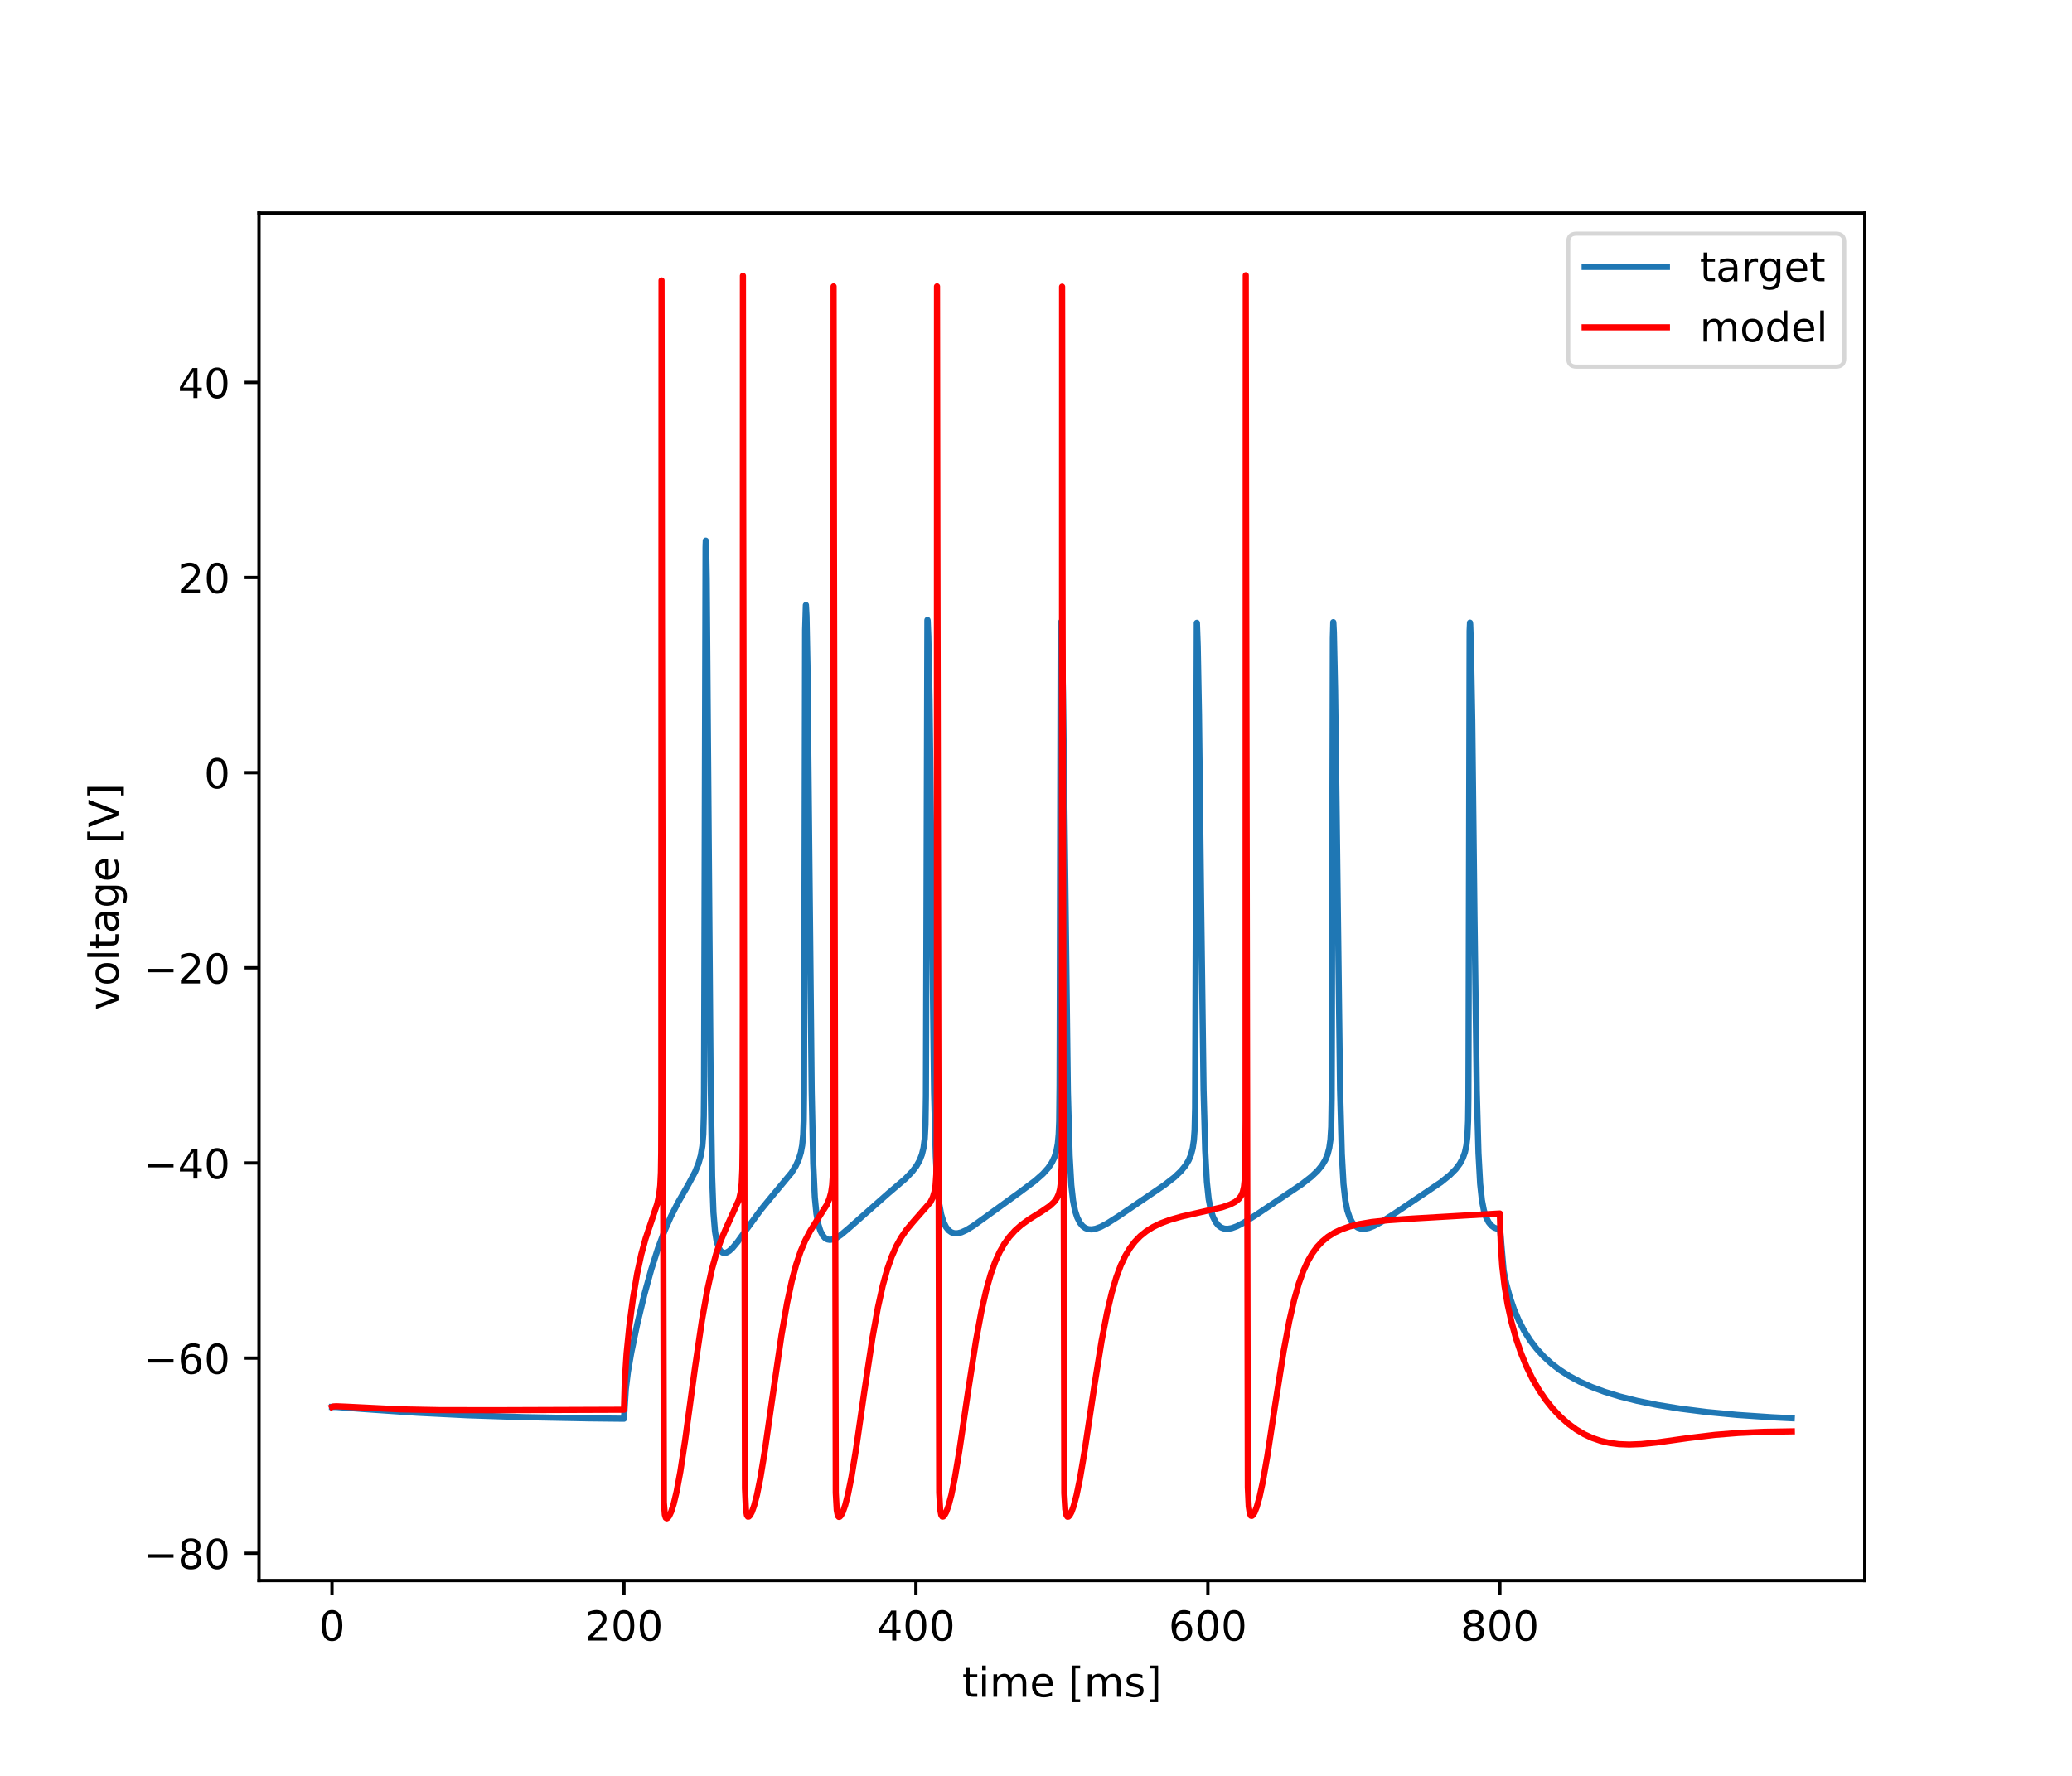 <?xml version="1.0" encoding="utf-8" standalone="no"?>
<!DOCTYPE svg PUBLIC "-//W3C//DTD SVG 1.1//EN"
  "http://www.w3.org/Graphics/SVG/1.1/DTD/svg11.dtd">
<!-- Created with matplotlib (http://matplotlib.org/) -->
<svg height="432pt" version="1.1" viewBox="0 0 504 432" width="504pt" xmlns="http://www.w3.org/2000/svg" xmlns:xlink="http://www.w3.org/1999/xlink">
 <defs>
  <style type="text/css">
*{stroke-linecap:butt;stroke-linejoin:round;}
  </style>
 </defs>
 <g id="figure_1">
  <g id="patch_1">
   <path d="M 0 432 
L 504 432 
L 504 0 
L 0 0 
z
" style="fill:#ffffff;"/>
  </g>
  <g id="axes_1">
   <g id="patch_2">
    <path d="M 63 384.48 
L 453.6 384.48 
L 453.6 51.84 
L 63 51.84 
z
" style="fill:#ffffff;"/>
   </g>
   <g id="matplotlib.axis_1">
    <g id="xtick_1">
     <g id="line2d_1">
      <defs>
       <path d="M 0 0 
L 0 3.5 
" id="mba278e1827" style="stroke:#000000;stroke-width:0.8;"/>
      </defs>
      <g>
       <use style="stroke:#000000;stroke-width:0.8;" x="80.755" xlink:href="#mba278e1827" y="384.48"/>
      </g>
     </g>
     <g id="text_1">
      <!-- 0 -->
      <defs>
       <path d="M 31.781 66.406 
Q 24.172 66.406 20.328 58.906 
Q 16.5 51.422 16.5 36.375 
Q 16.5 21.391 20.328 13.891 
Q 24.172 6.391 31.781 6.391 
Q 39.453 6.391 43.281 13.891 
Q 47.125 21.391 47.125 36.375 
Q 47.125 51.422 43.281 58.906 
Q 39.453 66.406 31.781 66.406 
z
M 31.781 74.219 
Q 44.047 74.219 50.516 64.516 
Q 56.984 54.828 56.984 36.375 
Q 56.984 17.969 50.516 8.266 
Q 44.047 -1.422 31.781 -1.422 
Q 19.531 -1.422 13.062 8.266 
Q 6.594 17.969 6.594 36.375 
Q 6.594 54.828 13.062 64.516 
Q 19.531 74.219 31.781 74.219 
z
" id="DejaVuSans-30"/>
      </defs>
      <g transform="translate(77.573 399.078)scale(0.1 -0.1)">
       <use xlink:href="#DejaVuSans-30"/>
      </g>
     </g>
    </g>
    <g id="xtick_2">
     <g id="line2d_2">
      <g>
       <use style="stroke:#000000;stroke-width:0.8;" x="151.773" xlink:href="#mba278e1827" y="384.48"/>
      </g>
     </g>
     <g id="text_2">
      <!-- 200 -->
      <defs>
       <path d="M 19.188 8.297 
L 53.609 8.297 
L 53.609 0 
L 7.328 0 
L 7.328 8.297 
Q 12.938 14.109 22.625 23.891 
Q 32.328 33.688 34.812 36.531 
Q 39.547 41.844 41.422 45.531 
Q 43.312 49.219 43.312 52.781 
Q 43.312 58.594 39.234 62.25 
Q 35.156 65.922 28.609 65.922 
Q 23.969 65.922 18.812 64.312 
Q 13.672 62.703 7.812 59.422 
L 7.812 69.391 
Q 13.766 71.781 18.938 73 
Q 24.125 74.219 28.422 74.219 
Q 39.75 74.219 46.484 68.547 
Q 53.219 62.891 53.219 53.422 
Q 53.219 48.922 51.531 44.891 
Q 49.859 40.875 45.406 35.406 
Q 44.188 33.984 37.641 27.219 
Q 31.109 20.453 19.188 8.297 
z
" id="DejaVuSans-32"/>
      </defs>
      <g transform="translate(142.229 399.078)scale(0.1 -0.1)">
       <use xlink:href="#DejaVuSans-32"/>
       <use x="63.623" xlink:href="#DejaVuSans-30"/>
       <use x="127.246" xlink:href="#DejaVuSans-30"/>
      </g>
     </g>
    </g>
    <g id="xtick_3">
     <g id="line2d_3">
      <g>
       <use style="stroke:#000000;stroke-width:0.8;" x="222.791" xlink:href="#mba278e1827" y="384.48"/>
      </g>
     </g>
     <g id="text_3">
      <!-- 400 -->
      <defs>
       <path d="M 37.797 64.312 
L 12.891 25.391 
L 37.797 25.391 
z
M 35.203 72.906 
L 47.609 72.906 
L 47.609 25.391 
L 58.016 25.391 
L 58.016 17.188 
L 47.609 17.188 
L 47.609 0 
L 37.797 0 
L 37.797 17.188 
L 4.891 17.188 
L 4.891 26.703 
z
" id="DejaVuSans-34"/>
      </defs>
      <g transform="translate(213.247 399.078)scale(0.1 -0.1)">
       <use xlink:href="#DejaVuSans-34"/>
       <use x="63.623" xlink:href="#DejaVuSans-30"/>
       <use x="127.246" xlink:href="#DejaVuSans-30"/>
      </g>
     </g>
    </g>
    <g id="xtick_4">
     <g id="line2d_4">
      <g>
       <use style="stroke:#000000;stroke-width:0.8;" x="293.809" xlink:href="#mba278e1827" y="384.48"/>
      </g>
     </g>
     <g id="text_4">
      <!-- 600 -->
      <defs>
       <path d="M 33.016 40.375 
Q 26.375 40.375 22.484 35.828 
Q 18.609 31.297 18.609 23.391 
Q 18.609 15.531 22.484 10.953 
Q 26.375 6.391 33.016 6.391 
Q 39.656 6.391 43.531 10.953 
Q 47.406 15.531 47.406 23.391 
Q 47.406 31.297 43.531 35.828 
Q 39.656 40.375 33.016 40.375 
z
M 52.594 71.297 
L 52.594 62.312 
Q 48.875 64.062 45.094 64.984 
Q 41.312 65.922 37.594 65.922 
Q 27.828 65.922 22.672 59.328 
Q 17.531 52.734 16.797 39.406 
Q 19.672 43.656 24.016 45.922 
Q 28.375 48.188 33.594 48.188 
Q 44.578 48.188 50.953 41.516 
Q 57.328 34.859 57.328 23.391 
Q 57.328 12.156 50.688 5.359 
Q 44.047 -1.422 33.016 -1.422 
Q 20.359 -1.422 13.672 8.266 
Q 6.984 17.969 6.984 36.375 
Q 6.984 53.656 15.188 63.938 
Q 23.391 74.219 37.203 74.219 
Q 40.922 74.219 44.703 73.484 
Q 48.484 72.75 52.594 71.297 
z
" id="DejaVuSans-36"/>
      </defs>
      <g transform="translate(284.265 399.078)scale(0.1 -0.1)">
       <use xlink:href="#DejaVuSans-36"/>
       <use x="63.623" xlink:href="#DejaVuSans-30"/>
       <use x="127.246" xlink:href="#DejaVuSans-30"/>
      </g>
     </g>
    </g>
    <g id="xtick_5">
     <g id="line2d_5">
      <g>
       <use style="stroke:#000000;stroke-width:0.8;" x="364.827" xlink:href="#mba278e1827" y="384.48"/>
      </g>
     </g>
     <g id="text_5">
      <!-- 800 -->
      <defs>
       <path d="M 31.781 34.625 
Q 24.75 34.625 20.719 30.859 
Q 16.703 27.094 16.703 20.516 
Q 16.703 13.922 20.719 10.156 
Q 24.75 6.391 31.781 6.391 
Q 38.812 6.391 42.859 10.172 
Q 46.922 13.969 46.922 20.516 
Q 46.922 27.094 42.891 30.859 
Q 38.875 34.625 31.781 34.625 
z
M 21.922 38.812 
Q 15.578 40.375 12.031 44.719 
Q 8.5 49.078 8.5 55.328 
Q 8.5 64.062 14.719 69.141 
Q 20.953 74.219 31.781 74.219 
Q 42.672 74.219 48.875 69.141 
Q 55.078 64.062 55.078 55.328 
Q 55.078 49.078 51.531 44.719 
Q 48 40.375 41.703 38.812 
Q 48.828 37.156 52.797 32.312 
Q 56.781 27.484 56.781 20.516 
Q 56.781 9.906 50.312 4.234 
Q 43.844 -1.422 31.781 -1.422 
Q 19.734 -1.422 13.25 4.234 
Q 6.781 9.906 6.781 20.516 
Q 6.781 27.484 10.781 32.312 
Q 14.797 37.156 21.922 38.812 
z
M 18.312 54.391 
Q 18.312 48.734 21.844 45.562 
Q 25.391 42.391 31.781 42.391 
Q 38.141 42.391 41.719 45.562 
Q 45.312 48.734 45.312 54.391 
Q 45.312 60.062 41.719 63.234 
Q 38.141 66.406 31.781 66.406 
Q 25.391 66.406 21.844 63.234 
Q 18.312 60.062 18.312 54.391 
z
" id="DejaVuSans-38"/>
      </defs>
      <g transform="translate(355.284 399.078)scale(0.1 -0.1)">
       <use xlink:href="#DejaVuSans-38"/>
       <use x="63.623" xlink:href="#DejaVuSans-30"/>
       <use x="127.246" xlink:href="#DejaVuSans-30"/>
      </g>
     </g>
    </g>
    <g id="text_6">
     <!-- time [ms] -->
     <defs>
      <path d="M 18.312 70.219 
L 18.312 54.688 
L 36.812 54.688 
L 36.812 47.703 
L 18.312 47.703 
L 18.312 18.016 
Q 18.312 11.328 20.141 9.422 
Q 21.969 7.516 27.594 7.516 
L 36.812 7.516 
L 36.812 0 
L 27.594 0 
Q 17.188 0 13.234 3.875 
Q 9.281 7.766 9.281 18.016 
L 9.281 47.703 
L 2.688 47.703 
L 2.688 54.688 
L 9.281 54.688 
L 9.281 70.219 
z
" id="DejaVuSans-74"/>
      <path d="M 9.422 54.688 
L 18.406 54.688 
L 18.406 0 
L 9.422 0 
z
M 9.422 75.984 
L 18.406 75.984 
L 18.406 64.594 
L 9.422 64.594 
z
" id="DejaVuSans-69"/>
      <path d="M 52 44.188 
Q 55.375 50.25 60.062 53.125 
Q 64.75 56 71.094 56 
Q 79.641 56 84.281 50.016 
Q 88.922 44.047 88.922 33.016 
L 88.922 0 
L 79.891 0 
L 79.891 32.719 
Q 79.891 40.578 77.094 44.375 
Q 74.312 48.188 68.609 48.188 
Q 61.625 48.188 57.562 43.547 
Q 53.516 38.922 53.516 30.906 
L 53.516 0 
L 44.484 0 
L 44.484 32.719 
Q 44.484 40.625 41.703 44.406 
Q 38.922 48.188 33.109 48.188 
Q 26.219 48.188 22.156 43.531 
Q 18.109 38.875 18.109 30.906 
L 18.109 0 
L 9.078 0 
L 9.078 54.688 
L 18.109 54.688 
L 18.109 46.188 
Q 21.188 51.219 25.484 53.609 
Q 29.781 56 35.688 56 
Q 41.656 56 45.828 52.969 
Q 50 49.953 52 44.188 
z
" id="DejaVuSans-6d"/>
      <path d="M 56.203 29.594 
L 56.203 25.203 
L 14.891 25.203 
Q 15.484 15.922 20.484 11.062 
Q 25.484 6.203 34.422 6.203 
Q 39.594 6.203 44.453 7.469 
Q 49.312 8.734 54.109 11.281 
L 54.109 2.781 
Q 49.266 0.734 44.188 -0.344 
Q 39.109 -1.422 33.891 -1.422 
Q 20.797 -1.422 13.156 6.188 
Q 5.516 13.812 5.516 26.812 
Q 5.516 40.234 12.766 48.109 
Q 20.016 56 32.328 56 
Q 43.359 56 49.781 48.891 
Q 56.203 41.797 56.203 29.594 
z
M 47.219 32.234 
Q 47.125 39.594 43.094 43.984 
Q 39.062 48.391 32.422 48.391 
Q 24.906 48.391 20.391 44.141 
Q 15.875 39.891 15.188 32.172 
z
" id="DejaVuSans-65"/>
      <path id="DejaVuSans-20"/>
      <path d="M 8.594 75.984 
L 29.297 75.984 
L 29.297 69 
L 17.578 69 
L 17.578 -6.203 
L 29.297 -6.203 
L 29.297 -13.188 
L 8.594 -13.188 
z
" id="DejaVuSans-5b"/>
      <path d="M 44.281 53.078 
L 44.281 44.578 
Q 40.484 46.531 36.375 47.5 
Q 32.281 48.484 27.875 48.484 
Q 21.188 48.484 17.844 46.438 
Q 14.5 44.391 14.5 40.281 
Q 14.5 37.156 16.891 35.375 
Q 19.281 33.594 26.516 31.984 
L 29.594 31.297 
Q 39.156 29.25 43.188 25.516 
Q 47.219 21.781 47.219 15.094 
Q 47.219 7.469 41.188 3.016 
Q 35.156 -1.422 24.609 -1.422 
Q 20.219 -1.422 15.453 -0.562 
Q 10.688 0.297 5.422 2 
L 5.422 11.281 
Q 10.406 8.688 15.234 7.391 
Q 20.062 6.109 24.812 6.109 
Q 31.156 6.109 34.562 8.281 
Q 37.984 10.453 37.984 14.406 
Q 37.984 18.062 35.516 20.016 
Q 33.062 21.969 24.703 23.781 
L 21.578 24.516 
Q 13.234 26.266 9.516 29.906 
Q 5.812 33.547 5.812 39.891 
Q 5.812 47.609 11.281 51.797 
Q 16.75 56 26.812 56 
Q 31.781 56 36.172 55.266 
Q 40.578 54.547 44.281 53.078 
z
" id="DejaVuSans-73"/>
      <path d="M 30.422 75.984 
L 30.422 -13.188 
L 9.719 -13.188 
L 9.719 -6.203 
L 21.391 -6.203 
L 21.391 69 
L 9.719 69 
L 9.719 75.984 
z
" id="DejaVuSans-5d"/>
     </defs>
     <g transform="translate(234.038 412.757)scale(0.1 -0.1)">
      <use xlink:href="#DejaVuSans-74"/>
      <use x="39.209" xlink:href="#DejaVuSans-69"/>
      <use x="66.992" xlink:href="#DejaVuSans-6d"/>
      <use x="164.404" xlink:href="#DejaVuSans-65"/>
      <use x="225.928" xlink:href="#DejaVuSans-20"/>
      <use x="257.715" xlink:href="#DejaVuSans-5b"/>
      <use x="296.729" xlink:href="#DejaVuSans-6d"/>
      <use x="394.141" xlink:href="#DejaVuSans-73"/>
      <use x="446.24" xlink:href="#DejaVuSans-5d"/>
     </g>
    </g>
   </g>
   <g id="matplotlib.axis_2">
    <g id="ytick_1">
     <g id="line2d_6">
      <defs>
       <path d="M 0 0 
L -3.5 0 
" id="me68f5c3c65" style="stroke:#000000;stroke-width:0.8;"/>
      </defs>
      <g>
       <use style="stroke:#000000;stroke-width:0.8;" x="63" xlink:href="#me68f5c3c65" y="377.846"/>
      </g>
     </g>
     <g id="text_7">
      <!-- −80 -->
      <defs>
       <path d="M 10.594 35.5 
L 73.188 35.5 
L 73.188 27.203 
L 10.594 27.203 
z
" id="DejaVuSans-2212"/>
      </defs>
      <g transform="translate(34.895 381.645)scale(0.1 -0.1)">
       <use xlink:href="#DejaVuSans-2212"/>
       <use x="83.789" xlink:href="#DejaVuSans-38"/>
       <use x="147.412" xlink:href="#DejaVuSans-30"/>
      </g>
     </g>
    </g>
    <g id="ytick_2">
     <g id="line2d_7">
      <g>
       <use style="stroke:#000000;stroke-width:0.8;" x="63" xlink:href="#me68f5c3c65" y="330.375"/>
      </g>
     </g>
     <g id="text_8">
      <!-- −60 -->
      <g transform="translate(34.895 334.174)scale(0.1 -0.1)">
       <use xlink:href="#DejaVuSans-2212"/>
       <use x="83.789" xlink:href="#DejaVuSans-36"/>
       <use x="147.412" xlink:href="#DejaVuSans-30"/>
      </g>
     </g>
    </g>
    <g id="ytick_3">
     <g id="line2d_8">
      <g>
       <use style="stroke:#000000;stroke-width:0.8;" x="63" xlink:href="#me68f5c3c65" y="282.903"/>
      </g>
     </g>
     <g id="text_9">
      <!-- −40 -->
      <g transform="translate(34.895 286.702)scale(0.1 -0.1)">
       <use xlink:href="#DejaVuSans-2212"/>
       <use x="83.789" xlink:href="#DejaVuSans-34"/>
       <use x="147.412" xlink:href="#DejaVuSans-30"/>
      </g>
     </g>
    </g>
    <g id="ytick_4">
     <g id="line2d_9">
      <g>
       <use style="stroke:#000000;stroke-width:0.8;" x="63" xlink:href="#me68f5c3c65" y="235.431"/>
      </g>
     </g>
     <g id="text_10">
      <!-- −20 -->
      <g transform="translate(34.895 239.23)scale(0.1 -0.1)">
       <use xlink:href="#DejaVuSans-2212"/>
       <use x="83.789" xlink:href="#DejaVuSans-32"/>
       <use x="147.412" xlink:href="#DejaVuSans-30"/>
      </g>
     </g>
    </g>
    <g id="ytick_5">
     <g id="line2d_10">
      <g>
       <use style="stroke:#000000;stroke-width:0.8;" x="63" xlink:href="#me68f5c3c65" y="187.96"/>
      </g>
     </g>
     <g id="text_11">
      <!-- 0 -->
      <g transform="translate(49.638 191.759)scale(0.1 -0.1)">
       <use xlink:href="#DejaVuSans-30"/>
      </g>
     </g>
    </g>
    <g id="ytick_6">
     <g id="line2d_11">
      <g>
       <use style="stroke:#000000;stroke-width:0.8;" x="63" xlink:href="#me68f5c3c65" y="140.488"/>
      </g>
     </g>
     <g id="text_12">
      <!-- 20 -->
      <g transform="translate(43.275 144.287)scale(0.1 -0.1)">
       <use xlink:href="#DejaVuSans-32"/>
       <use x="63.623" xlink:href="#DejaVuSans-30"/>
      </g>
     </g>
    </g>
    <g id="ytick_7">
     <g id="line2d_12">
      <g>
       <use style="stroke:#000000;stroke-width:0.8;" x="63" xlink:href="#me68f5c3c65" y="93.016"/>
      </g>
     </g>
     <g id="text_13">
      <!-- 40 -->
      <g transform="translate(43.275 96.816)scale(0.1 -0.1)">
       <use xlink:href="#DejaVuSans-34"/>
       <use x="63.623" xlink:href="#DejaVuSans-30"/>
      </g>
     </g>
    </g>
    <g id="text_14">
     <!-- voltage [V] -->
     <defs>
      <path d="M 2.984 54.688 
L 12.5 54.688 
L 29.594 8.797 
L 46.688 54.688 
L 56.203 54.688 
L 35.688 0 
L 23.484 0 
z
" id="DejaVuSans-76"/>
      <path d="M 30.609 48.391 
Q 23.391 48.391 19.188 42.75 
Q 14.984 37.109 14.984 27.297 
Q 14.984 17.484 19.156 11.844 
Q 23.344 6.203 30.609 6.203 
Q 37.797 6.203 41.984 11.859 
Q 46.188 17.531 46.188 27.297 
Q 46.188 37.016 41.984 42.703 
Q 37.797 48.391 30.609 48.391 
z
M 30.609 56 
Q 42.328 56 49.016 48.375 
Q 55.719 40.766 55.719 27.297 
Q 55.719 13.875 49.016 6.219 
Q 42.328 -1.422 30.609 -1.422 
Q 18.844 -1.422 12.172 6.219 
Q 5.516 13.875 5.516 27.297 
Q 5.516 40.766 12.172 48.375 
Q 18.844 56 30.609 56 
z
" id="DejaVuSans-6f"/>
      <path d="M 9.422 75.984 
L 18.406 75.984 
L 18.406 0 
L 9.422 0 
z
" id="DejaVuSans-6c"/>
      <path d="M 34.281 27.484 
Q 23.391 27.484 19.188 25 
Q 14.984 22.516 14.984 16.5 
Q 14.984 11.719 18.141 8.906 
Q 21.297 6.109 26.703 6.109 
Q 34.188 6.109 38.703 11.406 
Q 43.219 16.703 43.219 25.484 
L 43.219 27.484 
z
M 52.203 31.203 
L 52.203 0 
L 43.219 0 
L 43.219 8.297 
Q 40.141 3.328 35.547 0.953 
Q 30.953 -1.422 24.312 -1.422 
Q 15.922 -1.422 10.953 3.297 
Q 6 8.016 6 15.922 
Q 6 25.141 12.172 29.828 
Q 18.359 34.516 30.609 34.516 
L 43.219 34.516 
L 43.219 35.406 
Q 43.219 41.609 39.141 45 
Q 35.062 48.391 27.688 48.391 
Q 23 48.391 18.547 47.266 
Q 14.109 46.141 10.016 43.891 
L 10.016 52.203 
Q 14.938 54.109 19.578 55.047 
Q 24.219 56 28.609 56 
Q 40.484 56 46.344 49.844 
Q 52.203 43.703 52.203 31.203 
z
" id="DejaVuSans-61"/>
      <path d="M 45.406 27.984 
Q 45.406 37.75 41.375 43.109 
Q 37.359 48.484 30.078 48.484 
Q 22.859 48.484 18.828 43.109 
Q 14.797 37.75 14.797 27.984 
Q 14.797 18.266 18.828 12.891 
Q 22.859 7.516 30.078 7.516 
Q 37.359 7.516 41.375 12.891 
Q 45.406 18.266 45.406 27.984 
z
M 54.391 6.781 
Q 54.391 -7.172 48.188 -13.984 
Q 42 -20.797 29.203 -20.797 
Q 24.469 -20.797 20.266 -20.094 
Q 16.062 -19.391 12.109 -17.922 
L 12.109 -9.188 
Q 16.062 -11.328 19.922 -12.344 
Q 23.781 -13.375 27.781 -13.375 
Q 36.625 -13.375 41.016 -8.766 
Q 45.406 -4.156 45.406 5.172 
L 45.406 9.625 
Q 42.625 4.781 38.281 2.391 
Q 33.938 0 27.875 0 
Q 17.828 0 11.672 7.656 
Q 5.516 15.328 5.516 27.984 
Q 5.516 40.672 11.672 48.328 
Q 17.828 56 27.875 56 
Q 33.938 56 38.281 53.609 
Q 42.625 51.219 45.406 46.391 
L 45.406 54.688 
L 54.391 54.688 
z
" id="DejaVuSans-67"/>
      <path d="M 28.609 0 
L 0.781 72.906 
L 11.078 72.906 
L 34.188 11.531 
L 57.328 72.906 
L 67.578 72.906 
L 39.797 0 
z
" id="DejaVuSans-56"/>
     </defs>
     <g transform="translate(28.816 245.754)rotate(-90)scale(0.1 -0.1)">
      <use xlink:href="#DejaVuSans-76"/>
      <use x="59.18" xlink:href="#DejaVuSans-6f"/>
      <use x="120.361" xlink:href="#DejaVuSans-6c"/>
      <use x="148.145" xlink:href="#DejaVuSans-74"/>
      <use x="187.354" xlink:href="#DejaVuSans-61"/>
      <use x="248.633" xlink:href="#DejaVuSans-67"/>
      <use x="312.109" xlink:href="#DejaVuSans-65"/>
      <use x="373.633" xlink:href="#DejaVuSans-20"/>
      <use x="405.42" xlink:href="#DejaVuSans-5b"/>
      <use x="444.434" xlink:href="#DejaVuSans-56"/>
      <use x="512.842" xlink:href="#DejaVuSans-5d"/>
     </g>
    </g>
   </g>
   <g id="line2d_13">
    <path clip-path="url(#p8afd7a275e)" d="M 80.755 342.242 
L 81.926 342.264 
L 88.797 342.79 
L 101.439 343.662 
L 113.671 344.274 
L 127.289 344.728 
L 143.375 345.033 
L 151.773 345.122 
L 151.862 343.691 
L 152.234 337.863 
L 152.731 333.783 
L 153.566 328.964 
L 155.004 322.093 
L 156.726 314.937 
L 158.431 308.759 
L 160.046 303.7 
L 161.609 299.516 
L 163.189 295.914 
L 164.893 292.582 
L 167.503 288.041 
L 169.066 285.104 
L 169.9 283.067 
L 170.468 281.05 
L 170.841 278.804 
L 171.072 275.906 
L 171.196 271.471 
L 171.249 265.787 
L 171.622 133.168 
L 171.676 131.511 
L 171.747 131.682 
L 171.906 140.761 
L 172.19 178.042 
L 172.847 261.747 
L 173.22 286.166 
L 173.54 294.923 
L 173.913 299.489 
L 174.303 301.879 
L 174.783 303.443 
L 175.244 304.253 
L 175.724 304.671 
L 176.221 304.795 
L 176.771 304.673 
L 177.393 304.299 
L 178.209 303.544 
L 179.417 302.09 
L 181.742 298.841 
L 184.991 294.393 
L 187.655 291.141 
L 192.519 285.302 
L 193.567 283.614 
L 194.295 282.017 
L 194.792 280.396 
L 195.129 278.589 
L 195.378 275.933 
L 195.502 272.532 
L 195.573 266 
L 195.626 246.555 
L 195.84 153.316 
L 196.017 147.21 
L 196.035 147.181 
L 196.177 149.826 
L 196.408 161.908 
L 196.745 196.439 
L 197.437 265.485 
L 197.81 282.985 
L 198.201 291.278 
L 198.591 295.266 
L 199.071 297.881 
L 199.55 299.415 
L 200.101 300.499 
L 200.686 301.17 
L 201.255 301.502 
L 201.858 301.61 
L 202.586 301.496 
L 203.456 301.115 
L 204.575 300.371 
L 206.261 298.955 
L 216.097 290.262 
L 220.199 286.764 
L 221.85 285.058 
L 222.933 283.631 
L 223.696 282.273 
L 224.247 280.857 
L 224.655 279.175 
L 224.939 276.976 
L 225.117 273.562 
L 225.223 266.649 
L 225.578 150.885 
L 225.596 150.8 
L 225.649 150.927 
L 225.809 154.803 
L 226.111 170.242 
L 226.484 203.249 
L 227.212 265.701 
L 227.62 281.256 
L 227.993 288.353 
L 228.437 292.711 
L 228.934 295.403 
L 229.502 297.249 
L 230.124 298.508 
L 230.763 299.307 
L 231.42 299.777 
L 232.13 300.003 
L 232.929 300.007 
L 233.852 299.78 
L 235.042 299.245 
L 236.71 298.225 
L 239.551 296.187 
L 247.754 290.241 
L 251.784 287.237 
L 253.702 285.536 
L 254.962 284.133 
L 255.85 282.828 
L 256.507 281.466 
L 256.968 280.011 
L 257.306 278.192 
L 257.519 275.91 
L 257.643 272.73 
L 257.732 264.193 
L 257.767 253.09 
L 257.998 155.02 
L 258.122 151.29 
L 258.158 151.721 
L 258.264 154.182 
L 258.566 168.619 
L 258.957 200.016 
L 259.756 265.582 
L 260.182 281.097 
L 260.59 288.271 
L 261.016 292.082 
L 261.496 294.501 
L 262.028 296.158 
L 262.668 297.423 
L 263.342 298.256 
L 263.999 298.74 
L 264.727 299.008 
L 265.562 299.065 
L 266.52 298.898 
L 267.745 298.442 
L 269.361 297.59 
L 271.989 295.919 
L 283.174 288.319 
L 285.678 286.376 
L 287.275 284.862 
L 288.358 283.541 
L 289.14 282.249 
L 289.708 280.886 
L 290.116 279.332 
L 290.4 277.392 
L 290.578 274.885 
L 290.702 269.584 
L 290.773 250.334 
L 291.11 151.529 
L 291.128 151.498 
L 291.146 151.547 
L 291.341 157.146 
L 291.643 173.89 
L 292.176 220.545 
L 292.762 265.222 
L 293.152 279.766 
L 293.561 287.499 
L 294.004 291.703 
L 294.502 294.285 
L 295.052 296.009 
L 295.691 297.273 
L 296.384 298.124 
L 297.058 298.614 
L 297.804 298.881 
L 298.603 298.936 
L 299.597 298.769 
L 300.84 298.314 
L 302.509 297.445 
L 305.243 295.728 
L 316.517 288.163 
L 318.95 286.277 
L 320.494 284.814 
L 321.577 283.494 
L 322.358 282.198 
L 322.927 280.823 
L 323.335 279.243 
L 323.619 277.238 
L 323.814 274.119 
L 323.921 267.179 
L 323.974 250.493 
L 324.205 155.293 
L 324.311 151.344 
L 324.347 151.683 
L 324.453 153.818 
L 324.755 168.027 
L 325.164 200.325 
L 325.963 265.095 
L 326.389 280.67 
L 326.797 288.005 
L 327.241 292.013 
L 327.738 294.489 
L 328.306 296.188 
L 328.928 297.361 
L 329.602 298.159 
L 330.295 298.64 
L 331.058 298.889 
L 331.91 298.92 
L 332.94 298.713 
L 334.201 298.221 
L 335.958 297.277 
L 338.923 295.391 
L 350.517 287.588 
L 352.665 285.848 
L 354.086 284.42 
L 355.08 283.108 
L 355.808 281.767 
L 356.323 280.34 
L 356.678 278.72 
L 356.926 276.589 
L 357.104 272.635 
L 357.175 267.131 
L 357.211 257.13 
L 357.477 153.474 
L 357.566 151.46 
L 357.619 151.873 
L 357.779 156.506 
L 358.116 175.35 
L 358.649 222.422 
L 359.217 265.399 
L 359.625 280.479 
L 360.034 287.982 
L 360.46 291.943 
L 360.939 294.417 
L 361.472 296.083 
L 362.093 297.31 
L 362.75 298.125 
L 363.46 298.644 
L 364.224 298.908 
L 364.881 299.099 
L 365.751 309.11 
L 366.39 312.308 
L 367.26 315.542 
L 368.289 318.546 
L 369.479 321.332 
L 370.775 323.806 
L 372.213 326.068 
L 373.758 328.087 
L 375.462 329.95 
L 377.344 331.672 
L 379.368 333.227 
L 381.676 334.713 
L 384.215 336.08 
L 387.091 337.37 
L 390.341 338.579 
L 394.034 339.712 
L 398.277 340.778 
L 403.177 341.774 
L 408.788 342.682 
L 415.232 343.495 
L 422.601 344.193 
L 430.981 344.76 
L 435.828 344.999 
L 435.828 344.999 
" style="fill:none;stroke:#1f77b4;stroke-linecap:square;stroke-width:1.5;"/>
   </g>
   <g id="line2d_14">
    <path clip-path="url(#p8afd7a275e)" d="M 80.755 342.242 
L 80.985 342.134 
L 81.802 342.08 
L 84.483 342.193 
L 97.497 342.841 
L 106.889 343.023 
L 120.649 343.043 
L 151.773 342.93 
L 151.986 335.741 
L 152.412 329.244 
L 153.087 322.494 
L 153.992 315.668 
L 154.986 309.786 
L 155.998 305.098 
L 157.046 301.272 
L 158.342 297.411 
L 159.869 292.823 
L 160.33 290.676 
L 160.597 288.443 
L 160.757 285.218 
L 160.828 280.408 
L 160.863 268.7 
L 160.916 68.226 
L 161.023 151.18 
L 161.484 365.518 
L 161.715 368.501 
L 161.946 369.23 
L 162.177 369.36 
L 162.425 369.239 
L 162.781 368.779 
L 163.26 367.744 
L 163.864 365.865 
L 164.592 362.815 
L 165.479 358.044 
L 166.633 350.498 
L 169.066 332.619 
L 170.788 320.937 
L 172.048 313.841 
L 173.167 308.765 
L 174.232 304.918 
L 175.333 301.751 
L 176.576 298.849 
L 179.754 291.813 
L 180.162 290.026 
L 180.411 287.959 
L 180.571 284.453 
L 180.642 277.757 
L 180.677 243.302 
L 180.713 67.093 
L 180.784 123.872 
L 181.21 362.04 
L 181.441 367.213 
L 181.689 368.633 
L 181.92 368.947 
L 182.151 368.922 
L 182.453 368.621 
L 182.879 367.832 
L 183.429 366.306 
L 184.122 363.67 
L 184.956 359.54 
L 186.021 353.041 
L 187.761 340.812 
L 190.087 324.809 
L 191.436 317.05 
L 192.59 311.645 
L 193.673 307.589 
L 194.756 304.376 
L 195.875 301.736 
L 197.118 299.369 
L 198.68 296.89 
L 201.095 293.101 
L 201.752 291.582 
L 202.16 290.085 
L 202.426 288.276 
L 202.586 285.789 
L 202.675 281.494 
L 202.728 261.692 
L 202.764 69.676 
L 202.853 130.614 
L 203.296 363.121 
L 203.527 367.33 
L 203.794 368.711 
L 204.042 369.007 
L 204.273 368.957 
L 204.575 368.634 
L 205.001 367.822 
L 205.569 366.217 
L 206.261 363.545 
L 207.114 359.297 
L 208.214 352.579 
L 210.256 338.408 
L 212.227 325.383 
L 213.559 317.997 
L 214.73 312.699 
L 215.813 308.785 
L 216.879 305.73 
L 217.979 303.229 
L 219.151 301.11 
L 220.465 299.196 
L 222.027 297.325 
L 226.324 292.427 
L 226.91 291.237 
L 227.301 289.953 
L 227.567 288.324 
L 227.744 285.736 
L 227.833 281.478 
L 227.886 261.682 
L 227.922 69.672 
L 228.011 130.349 
L 228.455 363.078 
L 228.685 367.135 
L 228.952 368.575 
L 229.2 368.933 
L 229.431 368.916 
L 229.733 368.619 
L 230.159 367.834 
L 230.709 366.316 
L 231.402 363.7 
L 232.254 359.528 
L 233.355 352.925 
L 235.468 338.544 
L 237.385 326.206 
L 238.717 319.015 
L 239.889 313.848 
L 240.989 309.963 
L 242.072 306.939 
L 243.155 304.552 
L 244.292 302.57 
L 245.517 300.872 
L 246.866 299.377 
L 248.411 297.999 
L 250.293 296.628 
L 253.382 294.702 
L 255.388 293.33 
L 256.4 292.382 
L 257.075 291.451 
L 257.537 290.433 
L 257.856 289.19 
L 258.087 287.3 
L 258.229 283.898 
L 258.3 274.963 
L 258.336 175.634 
L 258.353 69.742 
L 258.442 129.847 
L 258.886 363.216 
L 259.117 367.131 
L 259.401 368.605 
L 259.649 368.959 
L 259.88 368.946 
L 260.182 368.655 
L 260.608 367.878 
L 261.158 366.371 
L 261.851 363.774 
L 262.703 359.638 
L 263.822 352.994 
L 266.201 337.063 
L 267.958 326.177 
L 269.272 319.364 
L 270.444 314.41 
L 271.545 310.688 
L 272.628 307.79 
L 273.711 305.506 
L 274.847 303.618 
L 276.055 302.04 
L 277.368 300.69 
L 278.807 299.53 
L 280.44 298.502 
L 282.322 297.585 
L 284.577 296.742 
L 287.417 295.929 
L 291.643 294.974 
L 297.253 293.682 
L 299.242 292.996 
L 300.485 292.345 
L 301.302 291.678 
L 301.87 290.932 
L 302.278 290.022 
L 302.58 288.753 
L 302.775 286.94 
L 302.899 283.625 
L 302.97 272.512 
L 303.006 108.563 
L 303.024 66.96 
L 303.095 120.163 
L 303.521 361.775 
L 303.734 366.415 
L 304.018 368.235 
L 304.284 368.731 
L 304.515 368.761 
L 304.781 368.546 
L 305.172 367.904 
L 305.705 366.545 
L 306.379 364.144 
L 307.196 360.353 
L 308.261 354.258 
L 310.143 341.913 
L 312.238 328.676 
L 313.605 321.403 
L 314.813 316.135 
L 315.931 312.215 
L 317.014 309.202 
L 318.097 306.826 
L 319.216 304.897 
L 320.388 303.312 
L 321.648 301.979 
L 323.015 300.855 
L 324.542 299.891 
L 326.264 299.069 
L 328.271 298.364 
L 330.65 297.771 
L 333.615 297.269 
L 337.574 296.84 
L 343.717 296.422 
L 364.827 295.189 
L 365.04 302.589 
L 365.413 308.059 
L 365.964 312.814 
L 366.709 317.288 
L 367.65 321.578 
L 368.751 325.558 
L 369.976 329.167 
L 371.325 332.458 
L 372.781 335.433 
L 374.344 338.129 
L 376.013 340.572 
L 377.77 342.756 
L 379.599 344.678 
L 381.481 346.338 
L 383.399 347.738 
L 385.352 348.891 
L 387.34 349.808 
L 389.382 350.507 
L 391.512 351.001 
L 393.785 351.298 
L 396.306 351.398 
L 399.218 351.285 
L 402.946 350.903 
L 410.67 349.821 
L 417.15 349.039 
L 422.867 348.578 
L 429.17 348.299 
L 435.845 348.185 
L 435.845 348.185 
" style="fill:none;stroke:#ff0000;stroke-linecap:square;stroke-width:1.5;"/>
   </g>
   <g id="patch_3">
    <path d="M 63 384.48 
L 63 51.84 
" style="fill:none;stroke:#000000;stroke-linecap:square;stroke-linejoin:miter;stroke-width:0.8;"/>
   </g>
   <g id="patch_4">
    <path d="M 453.6 384.48 
L 453.6 51.84 
" style="fill:none;stroke:#000000;stroke-linecap:square;stroke-linejoin:miter;stroke-width:0.8;"/>
   </g>
   <g id="patch_5">
    <path d="M 63 384.48 
L 453.6 384.48 
" style="fill:none;stroke:#000000;stroke-linecap:square;stroke-linejoin:miter;stroke-width:0.8;"/>
   </g>
   <g id="patch_6">
    <path d="M 63 51.84 
L 453.6 51.84 
" style="fill:none;stroke:#000000;stroke-linecap:square;stroke-linejoin:miter;stroke-width:0.8;"/>
   </g>
   <g id="legend_1">
    <g id="patch_7">
     <path d="M 383.461 89.196 
L 446.6 89.196 
Q 448.6 89.196 448.6 87.196 
L 448.6 58.84 
Q 448.6 56.84 446.6 56.84 
L 383.461 56.84 
Q 381.461 56.84 381.461 58.84 
L 381.461 87.196 
Q 381.461 89.196 383.461 89.196 
z
" style="fill:#ffffff;opacity:0.8;stroke:#cccccc;stroke-linejoin:miter;"/>
    </g>
    <g id="line2d_15">
     <path d="M 385.461 64.938 
L 405.461 64.938 
" style="fill:none;stroke:#1f77b4;stroke-linecap:square;stroke-width:1.5;"/>
    </g>
    <g id="line2d_16"/>
    <g id="text_15">
     <!-- target -->
     <defs>
      <path d="M 41.109 46.297 
Q 39.594 47.172 37.812 47.578 
Q 36.031 48 33.891 48 
Q 26.266 48 22.188 43.047 
Q 18.109 38.094 18.109 28.812 
L 18.109 0 
L 9.078 0 
L 9.078 54.688 
L 18.109 54.688 
L 18.109 46.188 
Q 20.953 51.172 25.484 53.578 
Q 30.031 56 36.531 56 
Q 37.453 56 38.578 55.875 
Q 39.703 55.766 41.062 55.516 
z
" id="DejaVuSans-72"/>
     </defs>
     <g transform="translate(413.461 68.438)scale(0.1 -0.1)">
      <use xlink:href="#DejaVuSans-74"/>
      <use x="39.209" xlink:href="#DejaVuSans-61"/>
      <use x="100.488" xlink:href="#DejaVuSans-72"/>
      <use x="141.586" xlink:href="#DejaVuSans-67"/>
      <use x="205.062" xlink:href="#DejaVuSans-65"/>
      <use x="266.586" xlink:href="#DejaVuSans-74"/>
     </g>
    </g>
    <g id="line2d_17">
     <path d="M 385.461 79.617 
L 405.461 79.617 
" style="fill:none;stroke:#ff0000;stroke-linecap:square;stroke-width:1.5;"/>
    </g>
    <g id="line2d_18"/>
    <g id="text_16">
     <!-- model -->
     <defs>
      <path d="M 45.406 46.391 
L 45.406 75.984 
L 54.391 75.984 
L 54.391 0 
L 45.406 0 
L 45.406 8.203 
Q 42.578 3.328 38.25 0.953 
Q 33.938 -1.422 27.875 -1.422 
Q 17.969 -1.422 11.734 6.484 
Q 5.516 14.406 5.516 27.297 
Q 5.516 40.188 11.734 48.094 
Q 17.969 56 27.875 56 
Q 33.938 56 38.25 53.625 
Q 42.578 51.266 45.406 46.391 
z
M 14.797 27.297 
Q 14.797 17.391 18.875 11.75 
Q 22.953 6.109 30.078 6.109 
Q 37.203 6.109 41.297 11.75 
Q 45.406 17.391 45.406 27.297 
Q 45.406 37.203 41.297 42.844 
Q 37.203 48.484 30.078 48.484 
Q 22.953 48.484 18.875 42.844 
Q 14.797 37.203 14.797 27.297 
z
" id="DejaVuSans-64"/>
     </defs>
     <g transform="translate(413.461 83.117)scale(0.1 -0.1)">
      <use xlink:href="#DejaVuSans-6d"/>
      <use x="97.412" xlink:href="#DejaVuSans-6f"/>
      <use x="158.594" xlink:href="#DejaVuSans-64"/>
      <use x="222.07" xlink:href="#DejaVuSans-65"/>
      <use x="283.594" xlink:href="#DejaVuSans-6c"/>
     </g>
    </g>
   </g>
  </g>
 </g>
 <defs>
  <clipPath id="p8afd7a275e">
   <rect height="332.64" width="390.6" x="63" y="51.84"/>
  </clipPath>
 </defs>
</svg>
